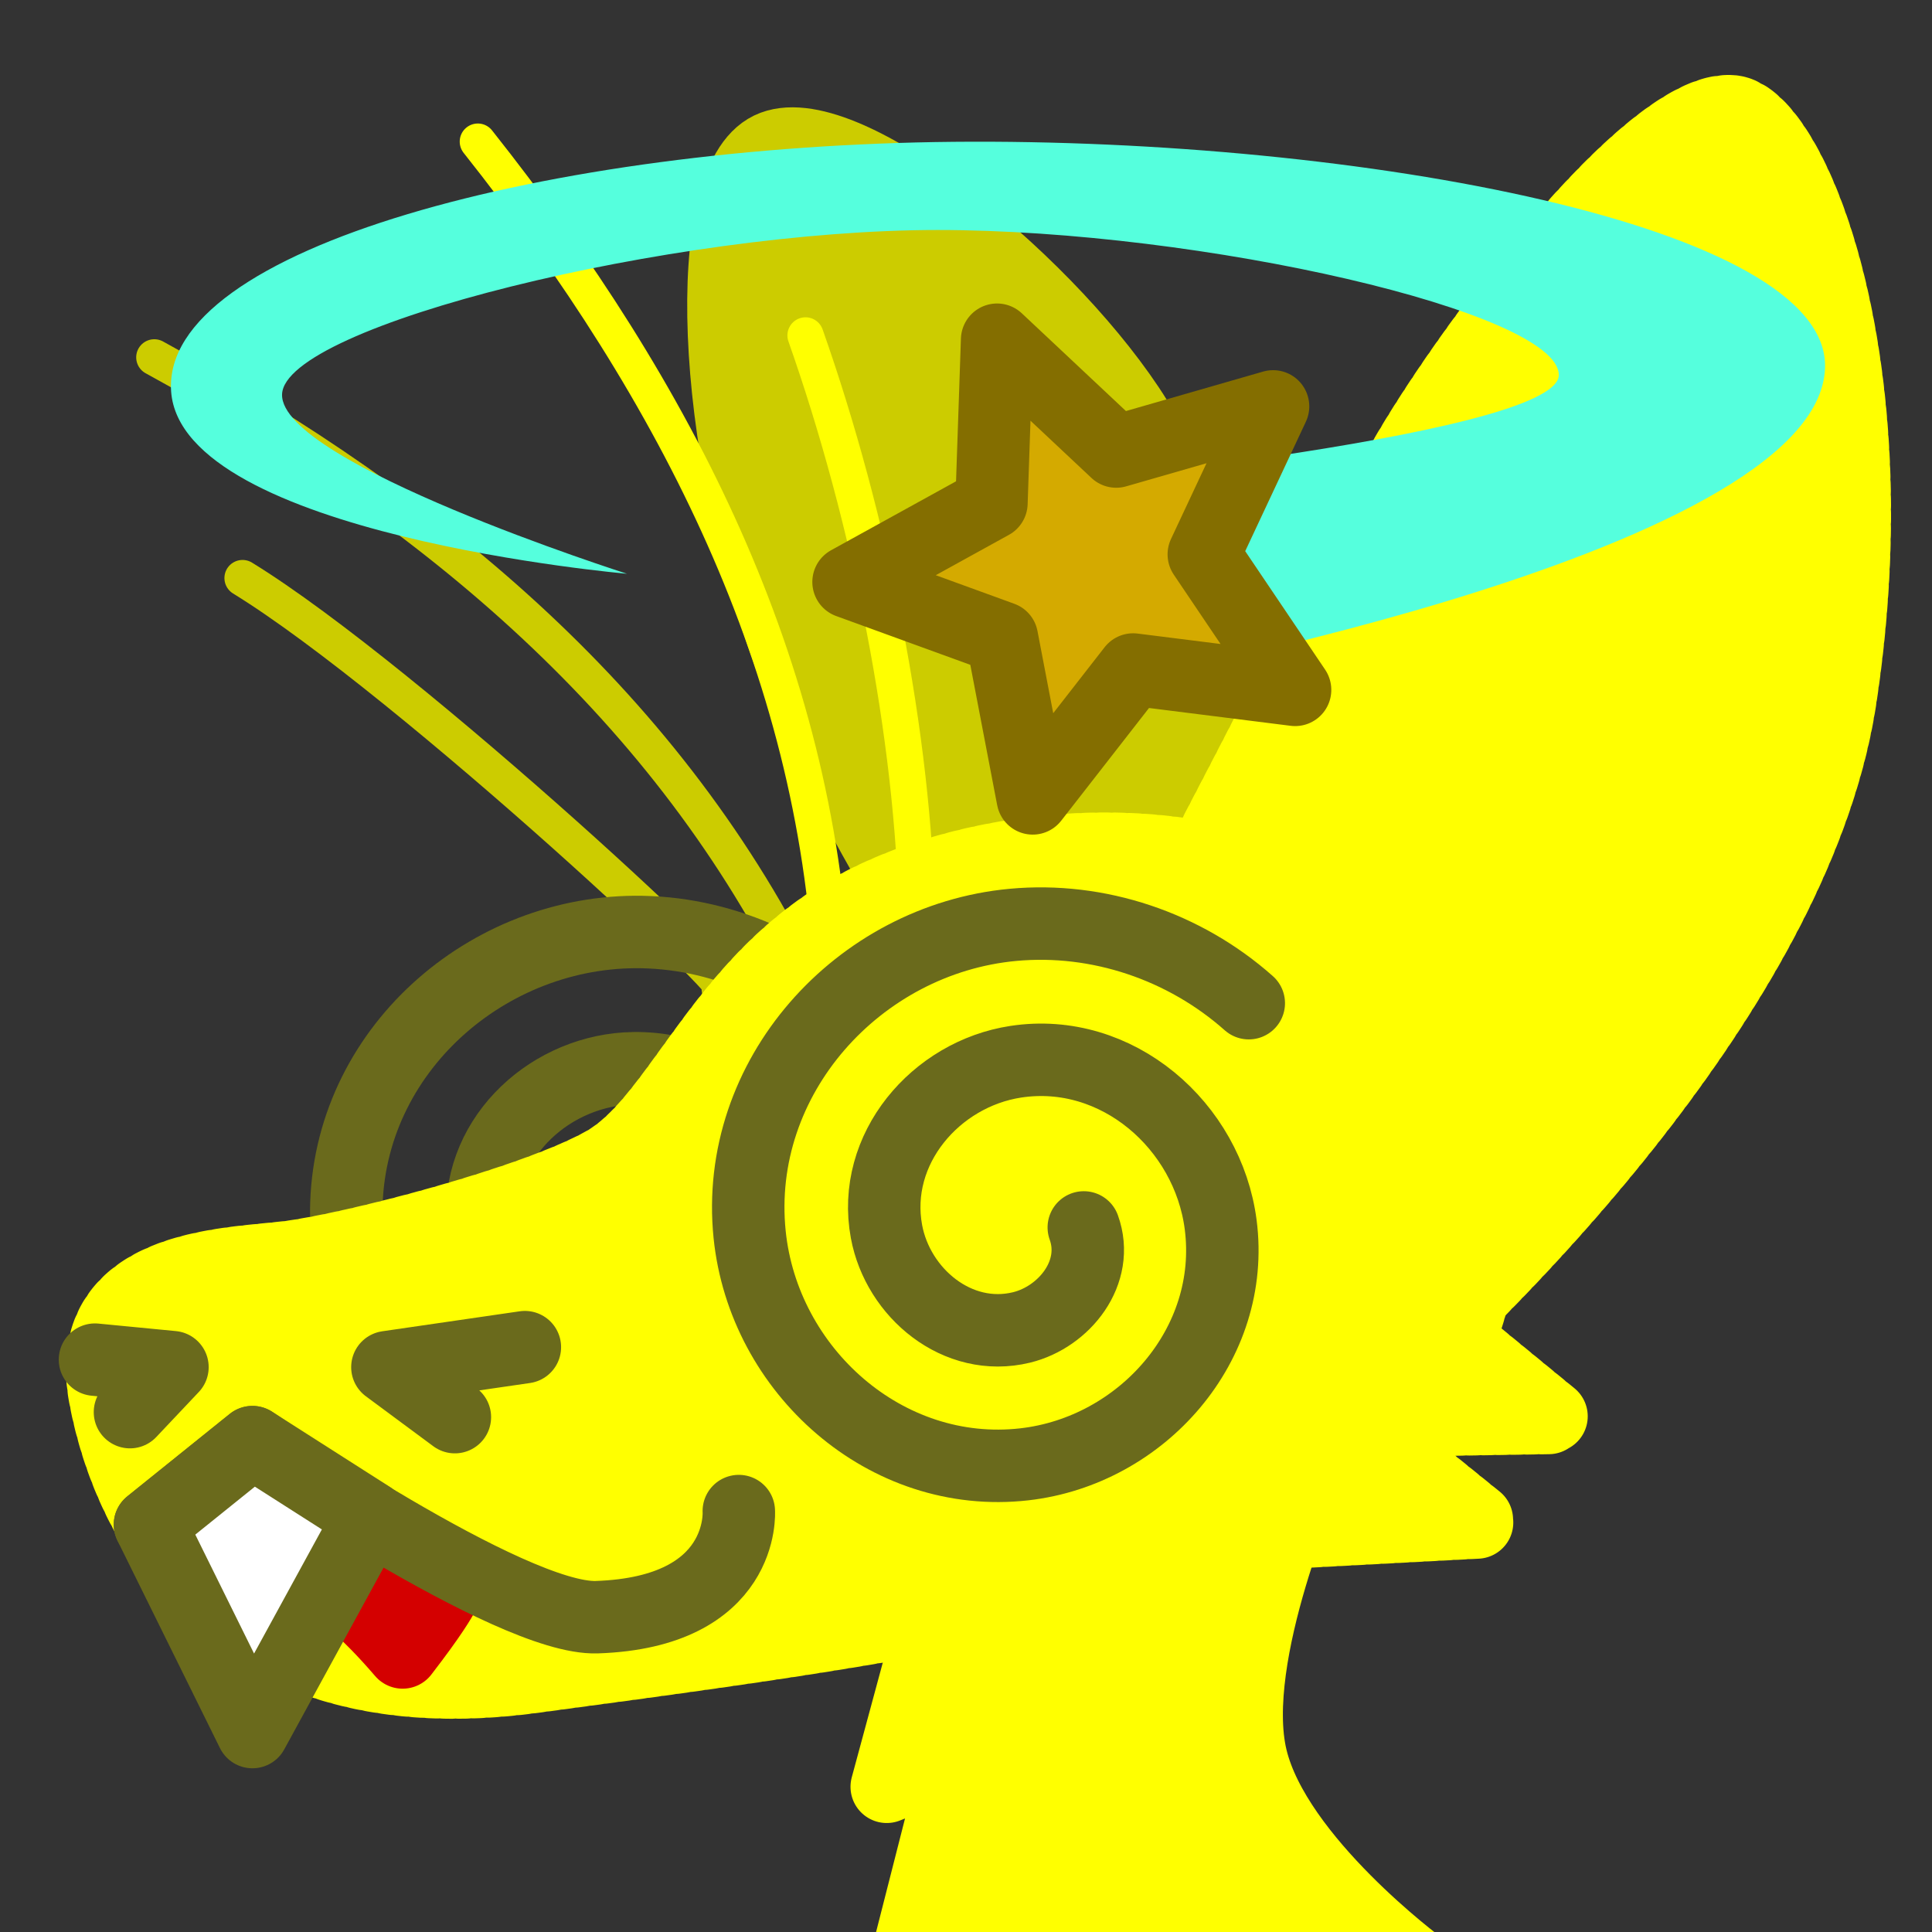 <?xml version="1.0" encoding="UTF-8" standalone="no"?>
<!-- Created with Inkscape (http://www.inkscape.org/) -->

<svg
   version="1.1"
   id="svg824"
   width="1706.667"
   height="1706.667"
   viewBox="0 0 1706.667 1706.667"
   sodipodi:docname="ying_dazed.svg"
   inkscape:version="1.1 (c68e22c387, 2021-05-23)"
   inkscape:export-filename="D:\Pictures\yingmotes\ying_dazed.png"
   inkscape:export-xdpi="72"
   inkscape:export-ydpi="72"
   xmlns:inkscape="http://www.inkscape.org/namespaces/inkscape"
   xmlns:sodipodi="http://sodipodi.sourceforge.net/DTD/sodipodi-0.dtd"
   xmlns="http://www.w3.org/2000/svg"
   xmlns:svg="http://www.w3.org/2000/svg">
  <rect x="0" y="0" width="1706.667" height="1706.667" fill="#333333" stroke="none"/>
  <defs
     id="defs828" />
  <sodipodi:namedview
     id="namedview826"
     pagecolor="#ffffff"
     bordercolor="#666666"
     borderopacity="1.0"
     inkscape:pageshadow="2"
     inkscape:pageopacity="0.0"
     inkscape:pagecheckerboard="0"
     showgrid="false"
     inkscape:zoom="0.90585932"
     inkscape:cx="380.85384"
     inkscape:cy="1412.471"
     inkscape:window-width="1920"
     inkscape:window-height="1001"
     inkscape:window-x="-9"
     inkscape:window-y="-9"
     inkscape:window-maximized="1"
     inkscape:current-layer="g13003" />
  <g
     id="layer1"
     inkscape:label="Ying"
     style="display:inline"
     inkscape:groupmode="layer">
    <path
       style="display:none;fill:#123456;stroke:#123456;stroke-width:64;stroke-linecap:round;stroke-linejoin:round;-inkscape-stroke:none;paint-order:fill markers stroke;stop-color:#000000"
       d="m 1298.031,865.098 c 70.798,131.454 185.382,239.025 198.706,401.828 -29.438,-19.135 -55.932,-14.719 -79.483,13.247 91.022,54.7 58.514,175.917 81.69,267.15 l -99.353,6.624 c 66.759,58.919 81.773,128.186 90.522,198.706 l -494.507,2.208 c -24.38,-41.481 23.115,-208.563 66.236,-227.044 0,0 3.379,-20.015 -75.353,-9.455 C 1015.23,1271.09 1172.184,1096.186 1298.031,865.098 Z"
       id="path3091"
       sodipodi:nodetypes="cccccccccc"
       inkscape:label="mane" />
    <path
       style="opacity:1;fill:#ffff00;fill-opacity:1;stroke:#ffff00;stroke-width:64;stroke-linecap:round;stroke-linejoin:round;stroke-miterlimit:4;stroke-dasharray:none;stroke-dashoffset:0;stroke-opacity:1;paint-order:fill markers stroke;stop-color:#000000"
       d="m 848.093,1338.888 -64.785,239.508 62.822,-25.521 -51.043,200.244 459.384,-15.705 c 0,0 -127.607,-94.233 -149.202,-184.539 -21.595,-90.306 51.043,-253.25 51.043,-253.25 z"
       id="path3340"
       inkscape:label="neck" />
    <g
       id="g12988"
       inkscape:label="head">
      <path
         style="display:inline;fill:none;fill-opacity:1;stroke:#cccc00;stroke-width:32;stroke-linecap:round;stroke-linejoin:round;stroke-miterlimit:4;stroke-dasharray:none;stroke-dashoffset:0;stroke-opacity:1;paint-order:fill markers stroke;stop-color:#000000"
         d="m 214.247,510.634 c 147.168,90.378 469.022,391.007 421.528,363.052"
         id="path6280-0-6"
         sodipodi:nodetypes="cc"
         inkscape:label="eyelash left small" />
      <path
         style="display:inline;fill:none;fill-opacity:1;stroke:#cccc00;stroke-width:32;stroke-linecap:round;stroke-linejoin:round;stroke-miterlimit:4;stroke-dasharray:none;stroke-dashoffset:0;stroke-opacity:1;paint-order:fill markers stroke;stop-color:#000000"
         d="M 136.307,315.67 C 386.364,452.289 592.003,626.13 711.506,872.152"
         id="path6280-3"
         sodipodi:nodetypes="cc"
         inkscape:label="eyelash left big" />
      <path
         sodipodi:type="spiral"
         style="display:inline;fill:none;fill-rule:evenodd;stroke:#6a6a1c;stroke-width:64;stroke-linecap:round;stroke-linejoin:round;stroke-miterlimit:4;stroke-dasharray:none;stroke-opacity:1"
         id="path1108-3"
         sodipodi:cx="896.38641"
         sodipodi:cy="1046.5201"
         sodipodi:expansion="1"
         sodipodi:revolution="2.3504226"
         sodipodi:radius="284.2439"
         sodipodi:argument="-18.077454"
         sodipodi:t0="0.20026168"
         d="m 849.023,1014.945 c 10.911,-40.695 59.415,-55.048 95.709,-40.943 54.108,21.028 72.121,87.339 49.328,137.635 -30.644,67.622 -115.391,89.375 -179.561,57.714 -81.197,-40.063 -106.719,-143.502 -66.099,-221.487 49.384,-94.81 171.646,-124.114 263.413,-74.484 108.447,58.651 141.541,199.809 82.869,305.339 -67.883,122.099 -227.985,158.989 -347.265,91.254 -65.968,-37.461 -113.636,-102.385 -131.287,-176.002"
         transform="rotate(152.983,714.304,1025.914)" />
      <path
         style="opacity:1;fill:#cccc00;fill-opacity:1;stroke:#cccc00;stroke-width:64;stroke-linecap:round;stroke-miterlimit:4;stroke-dasharray:none;stroke-dashoffset:0;stroke-opacity:1;paint-order:fill markers stroke;stop-color:#000000"
         d="m 869.1,890.465 c 0,0 -108.593,-140.074 -171.67,-311.574 -69.391,-188.667 -79.124,-418.215 -17.361,-448.036 61.763,-29.821 237.927,110.764 316.813,228.866 78.886,118.102 163.566,414.932 163.566,414.932 z"
         id="path1640"
         inkscape:label="leftear"
         sodipodi:nodetypes="cssscc"
         inkscape:transform-center-x="89.149478"
         inkscape:transform-center-y="-248.10001" />
      <path
         id="path1148"
         style="display:inline;opacity:1;fill:#ffff00;stroke:#ffff00;stroke-width:64;stroke-linecap:round;stroke-linejoin:round;stroke-miterlimit:4;stroke-dasharray:6.4, 6.4;stroke-dashoffset:0;stroke-opacity:1;paint-order:fill markers stroke;stop-color:#000000"
         inkscape:label="head"
         d="m 1299.055,1153.559 c 0,0 -0.108,-10.821 -0.951,-28.418 -0.422,-8.799 -1.026,-19.291 -1.895,-30.973 -0.869,-11.681 -2,-24.552 -3.473,-38.105 -1.473,-13.553 -3.289,-27.788 -5.523,-42.201 -2.235,-14.413 -4.889,-29.005 -8.043,-43.268 -1.577,-7.131 -3.279,-14.182 -5.115,-21.086 -1.836,-6.904 -3.807,-13.662 -5.922,-20.213 -2.115,-6.551 -4.373,-12.892 -6.787,-18.963 -2.414,-6.071 -4.983,-11.87 -7.715,-17.334 -2.732,-5.464 -5.935,-10.786 -9.539,-15.961 -3.604,-5.175 -7.611,-10.205 -11.949,-15.084 -4.338,-4.879 -9.007,-9.609 -13.94,-14.186 -4.932,-4.576 -10.126,-8.999 -15.514,-13.266 -5.387,-4.266 -10.967,-8.375 -16.67,-12.324 -5.703,-3.949 -11.53,-7.738 -17.41,-11.363 -11.761,-7.251 -23.737,-13.847 -35.371,-19.76 -11.634,-5.913 -22.926,-11.142 -33.32,-15.66 -10.395,-4.519 -19.891,-8.326 -27.934,-11.395 -16.085,-6.137 -26.354,-9.318 -26.354,-9.318 -106.831,-15.988 -232.175,6.969 -312.625,60.014 -101.267,66.77 -136.887,176.629 -198.707,211.955 -61.82,35.325 -225.2,77.273 -280.396,83.897 -55.196,6.623 -183.25,6.625 -161.172,123.641 22.078,117.016 112.599,282.605 377.541,247.279 264.942,-35.326 313.515,-44.157 536.508,-88.314 22.897,-4.534 53.848,-18.32 86.828,-36.947 l 213.871,-11.428 -92.926,-75.256 c 5.358,-4.84 10.6,-9.718 15.633,-14.637 l 142.076,-2.375 -84.881,-69.668 c 3.481,-6.554 6.481,-13.021 8.627,-19.307 1.052,-3.082 2.033,-6.627 3.047,-9.977 z" />
      <path
         style="display:none;fill:#123456;stroke:#123456;stroke-width:64;stroke-linecap:round;stroke-linejoin:round;-inkscape-stroke:none;paint-order:fill markers stroke;stop-color:#000000"
         d="M 880.931,744.045 C 763.916,771.643 622.613,916.257 622.613,916.257 620.953,833.211 611.28,749.437 735.213,677.809 c -124.695,-7.457 -249.288,-15.117 -408.452,46.365 0,0 303.226,-263.622 490.142,-280.397 172.212,-15.455 264.942,37.533 264.942,37.533 -0.192,-45.683 -31.458,-88.259 -90.522,-128.055 0,0 295.852,97.145 333.385,194.291 37.533,97.145 28.702,167.796 28.702,167.796 l -243.752,34.923 c 0,0 -111.711,-33.819 -228.727,-6.221 z"
         id="path1637"
         sodipodi:nodetypes="zcccsccsccz"
         inkscape:label="top hair" />
      <path
         id="path13483"
         style="display:inline;opacity:1;fill:#ffff00;stroke:#ffff00;stroke-width:64;stroke-linecap:round;stroke-linejoin:round;stroke-miterlimit:4;stroke-dasharray:6.4, 6.4;stroke-dashoffset:0;stroke-opacity:1;paint-order:fill markers stroke;stop-color:#000000"
         inkscape:label="rightear"
         d="m 1530.708,98.41 c -78.987,-8.861 -270.054,256.361 -306.838,338.824 -32.75,73.42 -128.355,256.782 -155.503,308.739 -106.738,355.748 99.885,366.639 207.375,424.644 109.362,-106.001 316.274,-331.812 349.989,-552.777 46.159,-302.527 -43.801,-513.683 -95.023,-519.43 z"
         sodipodi:nodetypes="ssccss"
         inkscape:transform-center-x="-132.14668"
         inkscape:transform-center-y="-323.22963" />
      <g
         id="g13003"
         inkscape:label="face">
        <path
           style="opacity:1;fill:none;fill-opacity:1;stroke:#6a6a1c;stroke-width:64;stroke-linecap:round;stroke-linejoin:round;stroke-miterlimit:4;stroke-dasharray:none;stroke-dashoffset:0;stroke-opacity:1;paint-order:fill markers stroke;stop-color:#000000"
           d="m 83.898,1201.07 68.443,6.623 -37.533,39.741"
           id="path2163"
           inkscape:label="left nostril" />
        <path
           style="opacity:1;fill:none;fill-opacity:1;stroke:#6a6a1c;stroke-width:64;stroke-linecap:round;stroke-linejoin:round;stroke-miterlimit:4;stroke-dasharray:none;stroke-dashoffset:0;stroke-opacity:1;paint-order:fill markers stroke;stop-color:#000000"
           d="m 401.828,1251.85 -59.612,-44.157 121.432,-17.663"
           id="path2198"
           inkscape:label="right nostril" />
        <path
           id="path1929"
           style="display:inline;fill:#d40000;fill-opacity:1;stroke:#d40000;stroke-width:64;stroke-linecap:round;stroke-linejoin:round;stroke-opacity:1;paint-order:fill markers stroke;stop-color:#000000"
           d="m 269.087,1315.373 c 20.255,105.643 18.616,65.232 86.587,144.352 52.16,-67.628 28.021,-50.431 52.16,-67.628"
           sodipodi:nodetypes="ccc" />
        <path
           style="opacity:1;fill:none;fill-opacity:1;stroke:#6a6a1c;stroke-width:64;stroke-linecap:round;stroke-linejoin:round;stroke-miterlimit:4;stroke-dasharray:none;stroke-dashoffset:0;stroke-opacity:1;paint-order:fill markers stroke;stop-color:#000000"
           d="m 132.471,1346.787 90.522,-72.859 c 0,0 227.99,157.194 304.174,154.641 131.805,-4.416 125.469,-93.736 125.469,-93.736"
           id="path2200"
           sodipodi:nodetypes="ccsc"
           inkscape:label="mouf" />
        <path
           style="opacity:1;fill:#ffffff;fill-opacity:1;stroke:#6a6a1c;stroke-width:64;stroke-linecap:round;stroke-linejoin:round;stroke-miterlimit:4;stroke-dasharray:none;stroke-dashoffset:0;stroke-opacity:1;paint-order:fill markers stroke;stop-color:#000000"
           d="m 222.993,1530.039 -90.522,-183.251 90.522,-72.859 103.769,66.235 z"
           id="path2202"
           sodipodi:nodetypes="ccccc"
           inkscape:label="toof" />
      </g>
      <path
         style="opacity:1;fill:none;fill-opacity:1;stroke:#ffff00;stroke-width:32;stroke-linecap:round;stroke-linejoin:round;stroke-miterlimit:4;stroke-dasharray:none;stroke-dashoffset:0;stroke-opacity:1;paint-order:fill markers stroke;stop-color:#000000"
         d="M 422.098,125.101 C 599.1,348.402 720.689,588.661 734.815,861.807"
         id="path6280"
         sodipodi:nodetypes="cc"
         inkscape:label="eyelash right big" />
      <path
         style="display:inline;fill:none;fill-opacity:1;stroke:#ffff00;stroke-width:32;stroke-linecap:round;stroke-linejoin:round;stroke-miterlimit:4;stroke-dasharray:none;stroke-dashoffset:0;stroke-opacity:1;paint-order:fill markers stroke;stop-color:#000000"
         d="m 711.568,296.293 c 57.336,162.601 95.675,355.385 98.55,516.119"
         id="path6280-0"
         sodipodi:nodetypes="cc"
         inkscape:label="eyelash right small" />
      <path
         sodipodi:type="spiral"
         style="fill:none;fill-rule:evenodd;stroke:#6a6a1c;stroke-width:64;stroke-linecap:round;stroke-linejoin:round;stroke-miterlimit:4;stroke-dasharray:none;stroke-opacity:1"
         id="path1108"
         sodipodi:cx="896.38641"
         sodipodi:cy="1046.5201"
         sodipodi:expansion="1"
         sodipodi:revolution="2.3504226"
         sodipodi:radius="284.2439"
         sodipodi:argument="-18.077454"
         sodipodi:t0="0.20026168"
         d="m 849.023,1014.945 c 10.911,-40.695 59.415,-55.048 95.709,-40.943 54.108,21.028 72.121,87.339 49.328,137.635 -30.644,67.622 -115.391,89.375 -179.561,57.714 -81.197,-40.063 -106.719,-143.502 -66.099,-221.487 49.384,-94.81 171.646,-124.114 263.413,-74.484 108.447,58.651 141.541,199.809 82.869,305.339 -67.883,122.099 -227.985,158.989 -347.265,91.254 -65.968,-37.461 -113.636,-102.385 -131.287,-176.002"
         transform="rotate(145.085,892.304,1066.648)" />
      <g
         id="g6469"
         transform="matrix(0.807,0,0,0.807,2057.622,-400.132)"
         style="stroke-width:1.238">
        <path
           style="fill:#55ffdd;stroke:none;stroke-width:79.261;stroke-linecap:round;stroke-linejoin:round;stroke-miterlimit:4;stroke-dasharray:none;stroke-opacity:1;paint-order:fill markers stroke;stop-color:#000000"
           d="m -1472.635,1033.898 c 0,0 629.237,-58.897 629.237,-127.61 0,-68.713 -390.789,-158.694 -680.017,-158.694 -289.228,0 -715.343,104.705 -717.551,179.962 -2.208,75.257 377.542,196.322 377.542,196.322 0,0 -487.935,-42.536 -498.974,-199.594 -11.039,-157.058 415.104,-269.146 856.645,-273.215 443.786,-4.09 958.206,91.617 953.791,247.039 -5.951,209.466 -816.679,352.345 -816.679,352.345 z"
           id="path5811"
           sodipodi:nodetypes="cssscssscc" />
        <path
           sodipodi:type="star"
           style="fill:#d4aa00;stroke:#846e00;stroke-width:110.729;stroke-linecap:round;stroke-linejoin:round;stroke-miterlimit:4;stroke-dasharray:none;stroke-opacity:1;paint-order:fill markers stroke;stop-color:#000000"
           id="path5552"
           inkscape:flatsided="false"
           sodipodi:sides="5"
           sodipodi:cx="-1337.9561"
           sodipodi:cy="1033.2729"
           sodipodi:r1="369.76022"
           sodipodi:r2="175.70895"
           sodipodi:arg1="0.70085441"
           sodipodi:arg2="1.3291729"
           inkscape:rounded="0"
           inkscape:randomized="0"
           d="m -1055.351,1271.721 -240.561,-67.843 -181.491,171.853 -9.815,-249.752 -219.525,-119.503 234.495,-86.512 45.817,-245.709 154.741,196.284 247.842,-32.354 -138.86,207.823 z"
           inkscape:transform-center-x="19.39122"
           inkscape:transform-center-y="4.5103387"
           transform="matrix(0.707,-0.107,0.107,0.708,-521.961,237.677)" />
      </g>
    </g>
  </g>
</svg>

